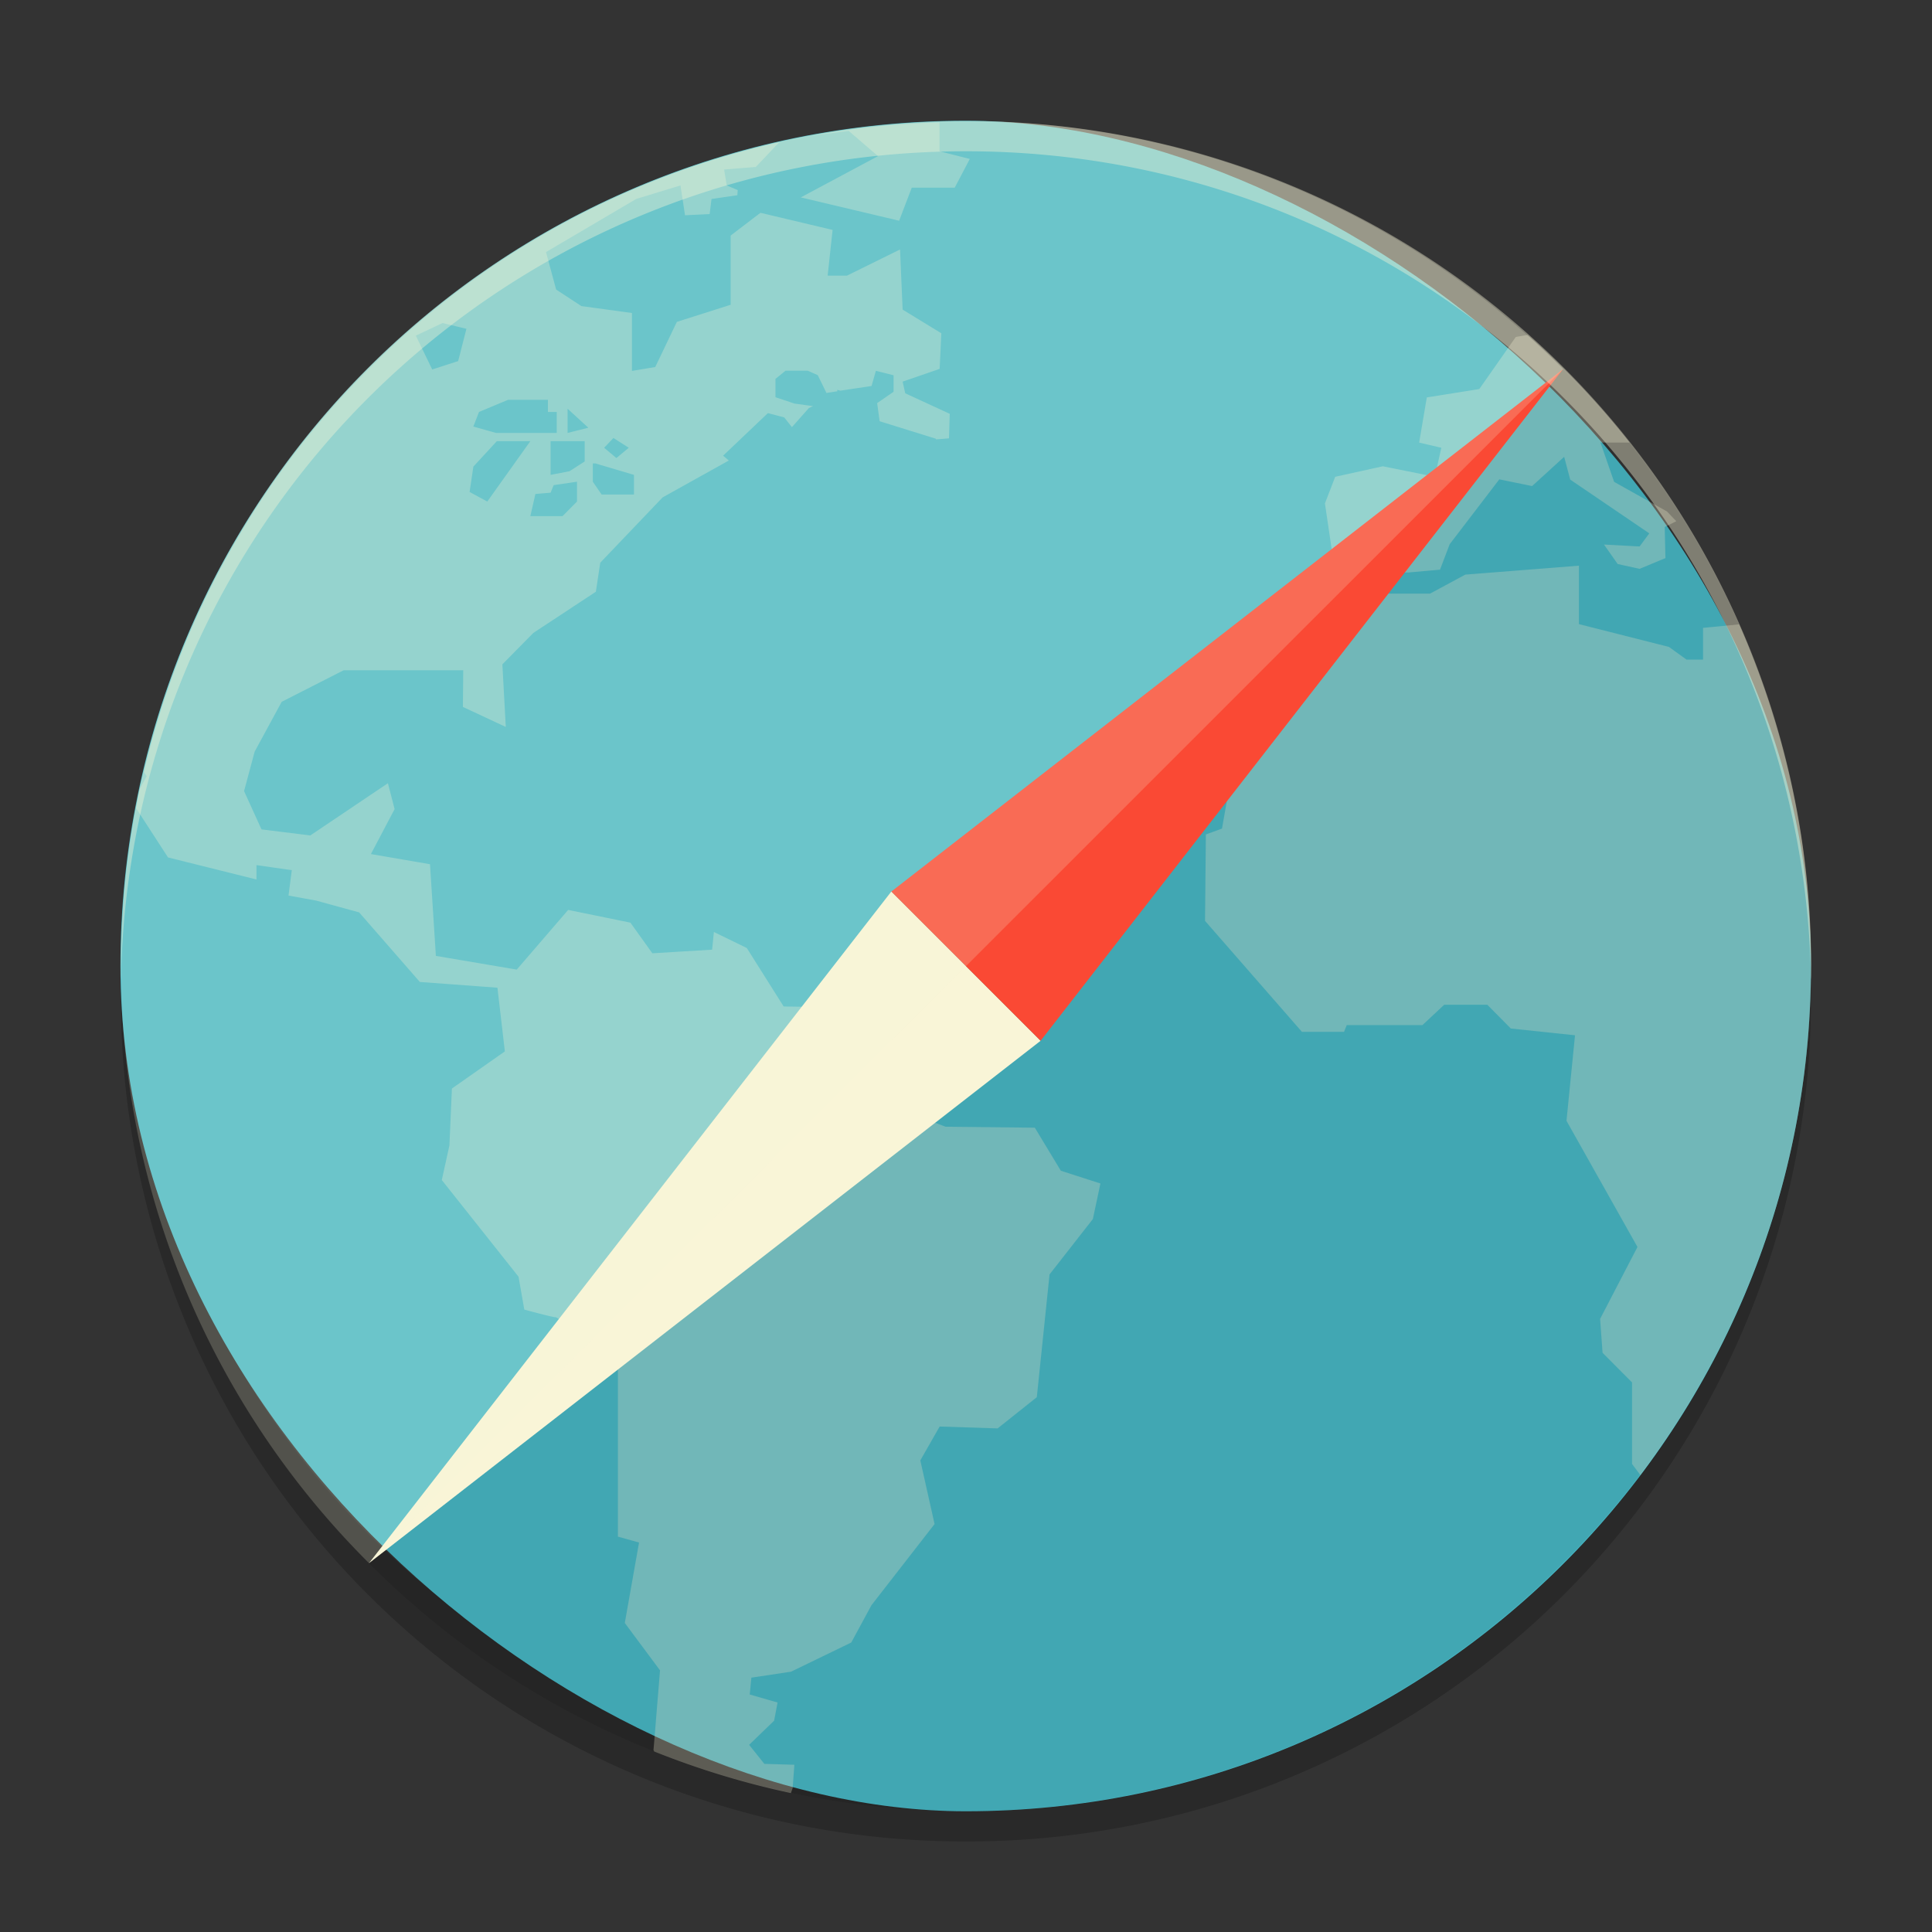 <svg xmlns="http://www.w3.org/2000/svg" width="64" height="64" version="1">
    <rect width="100%" height="100%" fill="#333333" stroke="none"/>
    <path d="M4.055 32.006c-.012.335-.051.662-.051 1A27.933 27.933 0 0 0 31.998 61a27.933 27.933 0 0 0 27.994-27.994c0-.338-.039-.665-.05-1C59.414 47.045 47.168 59 31.997 59 16.826 59 4.581 47.045 4.053 32.006z" opacity=".2"/>
    <rect width="56" height="56" x="-60" y="-59.99" rx="27.994" ry="27.994" transform="matrix(0 -1 -1 0 0 0)" fill="#48B9C7"/>
    <path d="M31.123 4.055a28.29 28.29 0 0 0-4.17.43l1.16-.15.972.837-2.558 1.367 3.258.773.418-1.094h1.423l.5-.953-1.003-.253v-.957zm-5.303.656C15.38 7.048 7.2 15.175 4.77 25.577l.09.134-.24.44c-.042.205-.074.413-.112.621l1.058 1.632 2.93.73v-.476l1.17.168-.109.84.918.168 1.422.39 2.011 2.305 2.57.19.246 2.11-1.754 1.23-.082 1.883-.253 1.148 2.542 3.203.191 1.088s.923.254 1.035.254c.112 0 2.066 1.49 2.066 1.49v5.778l.7.196-.472 2.664 1.167 1.57-.216 2.643.024.044a27.774 27.774 0 0 0 4.528 1.378l.058-.168.057-.77-.995-.03-.504-.63.828-.8.114-.602-.922-.266.054-.557 1.314-.198 1.995-.966.668-1.234 2.092-2.691-.472-2.108.64-1.122 1.921.062 1.298-1.034.422-4.067 1.435-1.835.25-1.178-1.311-.422-.862-1.426-2.958-.032-2.347-.898-.108-1.68-.782-1.373-2.125-.032-1.222-1.938-1.09-.53-.058.586-1.98.12-.727-1.015-2.062-.422-1.703 1.977-2.679-.454-.195-3.037-1.957-.336.785-1.49-.222-.857-2.57 1.73-1.617-.2-.578-1.269.352-1.31.894-1.647 2.054-1.046h3.96l-.011 1.214 1.421.664-.113-2.074 1.027-1.041 2.07-1.364.145-.961 2.066-2.164 2.194-1.222-.19-.16 1.484-1.41.542.144.254.32.561-.632.138-.063-.618-.086-.627-.21v-.606l.336-.273h.73l.335.148.288.59.36-.055v-.05l.098.03 1.036-.155.144-.504.586.148v.547l-.544.375.082.601 1.86.578s.004.008.008.024l.43-.035.025-.813-1.475-.68-.086-.386 1.226-.422.056-1.18-1.282-.784-.086-1.992-1.758.867h-.64l.164-1.515-2.39-.567-.987.754v2.293l-1.782.566-.716 1.496-.771.129v-1.918l-1.676-.23-.836-.547-.336-1.242 2.992-1.761 1.463-.446.15.988.816-.039.062-.5.856-.125.012-.171-.364-.153-.086-.527 1.05-.086.634-.668.032-.047.01.004.106-.109zM14.658 10.7l.793.192-.274 1.07-.859.277-.543-1.12.883-.418zm35.947.395l-.392.067-1.21 1.726-1.738.277-.254 1.496.734.172-.212.96-1.725-.347-1.578.348-.34.882.274 1.86.93.437 1.558-.008 1.05-.094.321-.843 1.644-2.149 1.086.223 1.062-.969.2.754 2.619 1.781-.32.434-1.18-.063.454.645.726.16.856-.356-.024-1.03.384-.192-.31-.324-1.75-.98-.452-1.301h.96a27.96 27.96 0 0 0-3.373-3.566zm-33.771 2.148h1.316v.403h.293v.695H16.43l-.75-.211.188-.484.965-.403zm1.968.297l.687.629-.687.172v-.801zm1.519.969l.508.324-.41.34-.406-.34.308-.324zm-3.862.105h1.109l-1.426 2-.586-.317.125-.84.778-.843zm1.78 0h1.13v.672l-.505.324-.624.121v-1.117zm1.399.738h.086l1.277.379v.652h-1.07l-.293-.425v-.606zm-.524.606v.656l-.48.484h-1.066l.168-.734.504-.043.101-.25.773-.113zm33.192 2.78l-3.766.297-1.167.629h-1.496l-.734-.074-1.816 1.015v1.91l-3.713 2.691.308 1.148h.75l-.192 1.094-.534.194-.028 2.863 3.21 3.676h1.395l.09-.222h2.506l.724-.676h1.425l.78.788 2.126.224-.282 2.833 2.351 4.18-1.238 2.383.082 1.123.976.98v2.7l.274.368c3.535-4.687 5.655-10.508 5.655-16.857 0-4.037-.86-7.86-2.385-11.322l-1.192.116v1.052h-.544l-.586-.422-2.98-.754V18.74z" opacity=".3" fill="#F9F5D7"/>
    <path d="M51.776 12.23L12.222 51.78a27.908 27.908 0 0 0 39.554 0 27.908 27.908 0 0 0 0-39.554z" opacity=".1"/>
    <path d="M12.223 51.782l17.304-22.25 2.342 2.342 2.603 2.603z" fill="#F9F5D7"/>
    <path d="M51.776 12.23l-22.25 17.304 4.945 4.944z" fill="#FA4934"/>
    <path d="M32 4.012A27.933 27.933 0 0 0 4.006 32.006c0 .147-.012.293 0 .437C4.305 17.198 16.68 5.011 32 5.011s27.695 12.187 27.995 27.432c.012-.144 0-.29 0-.437A27.933 27.933 0 0 0 32 4.012z" opacity=".4" fill="#F9F5D7"/>
    <path d="M51.776 12.23L12.222 51.78a27.908 27.908 0 0 1 0-39.554 27.908 27.908 0 0 1 39.554 0z" opacity=".2" fill="#F9F5D7"/>
</svg>
